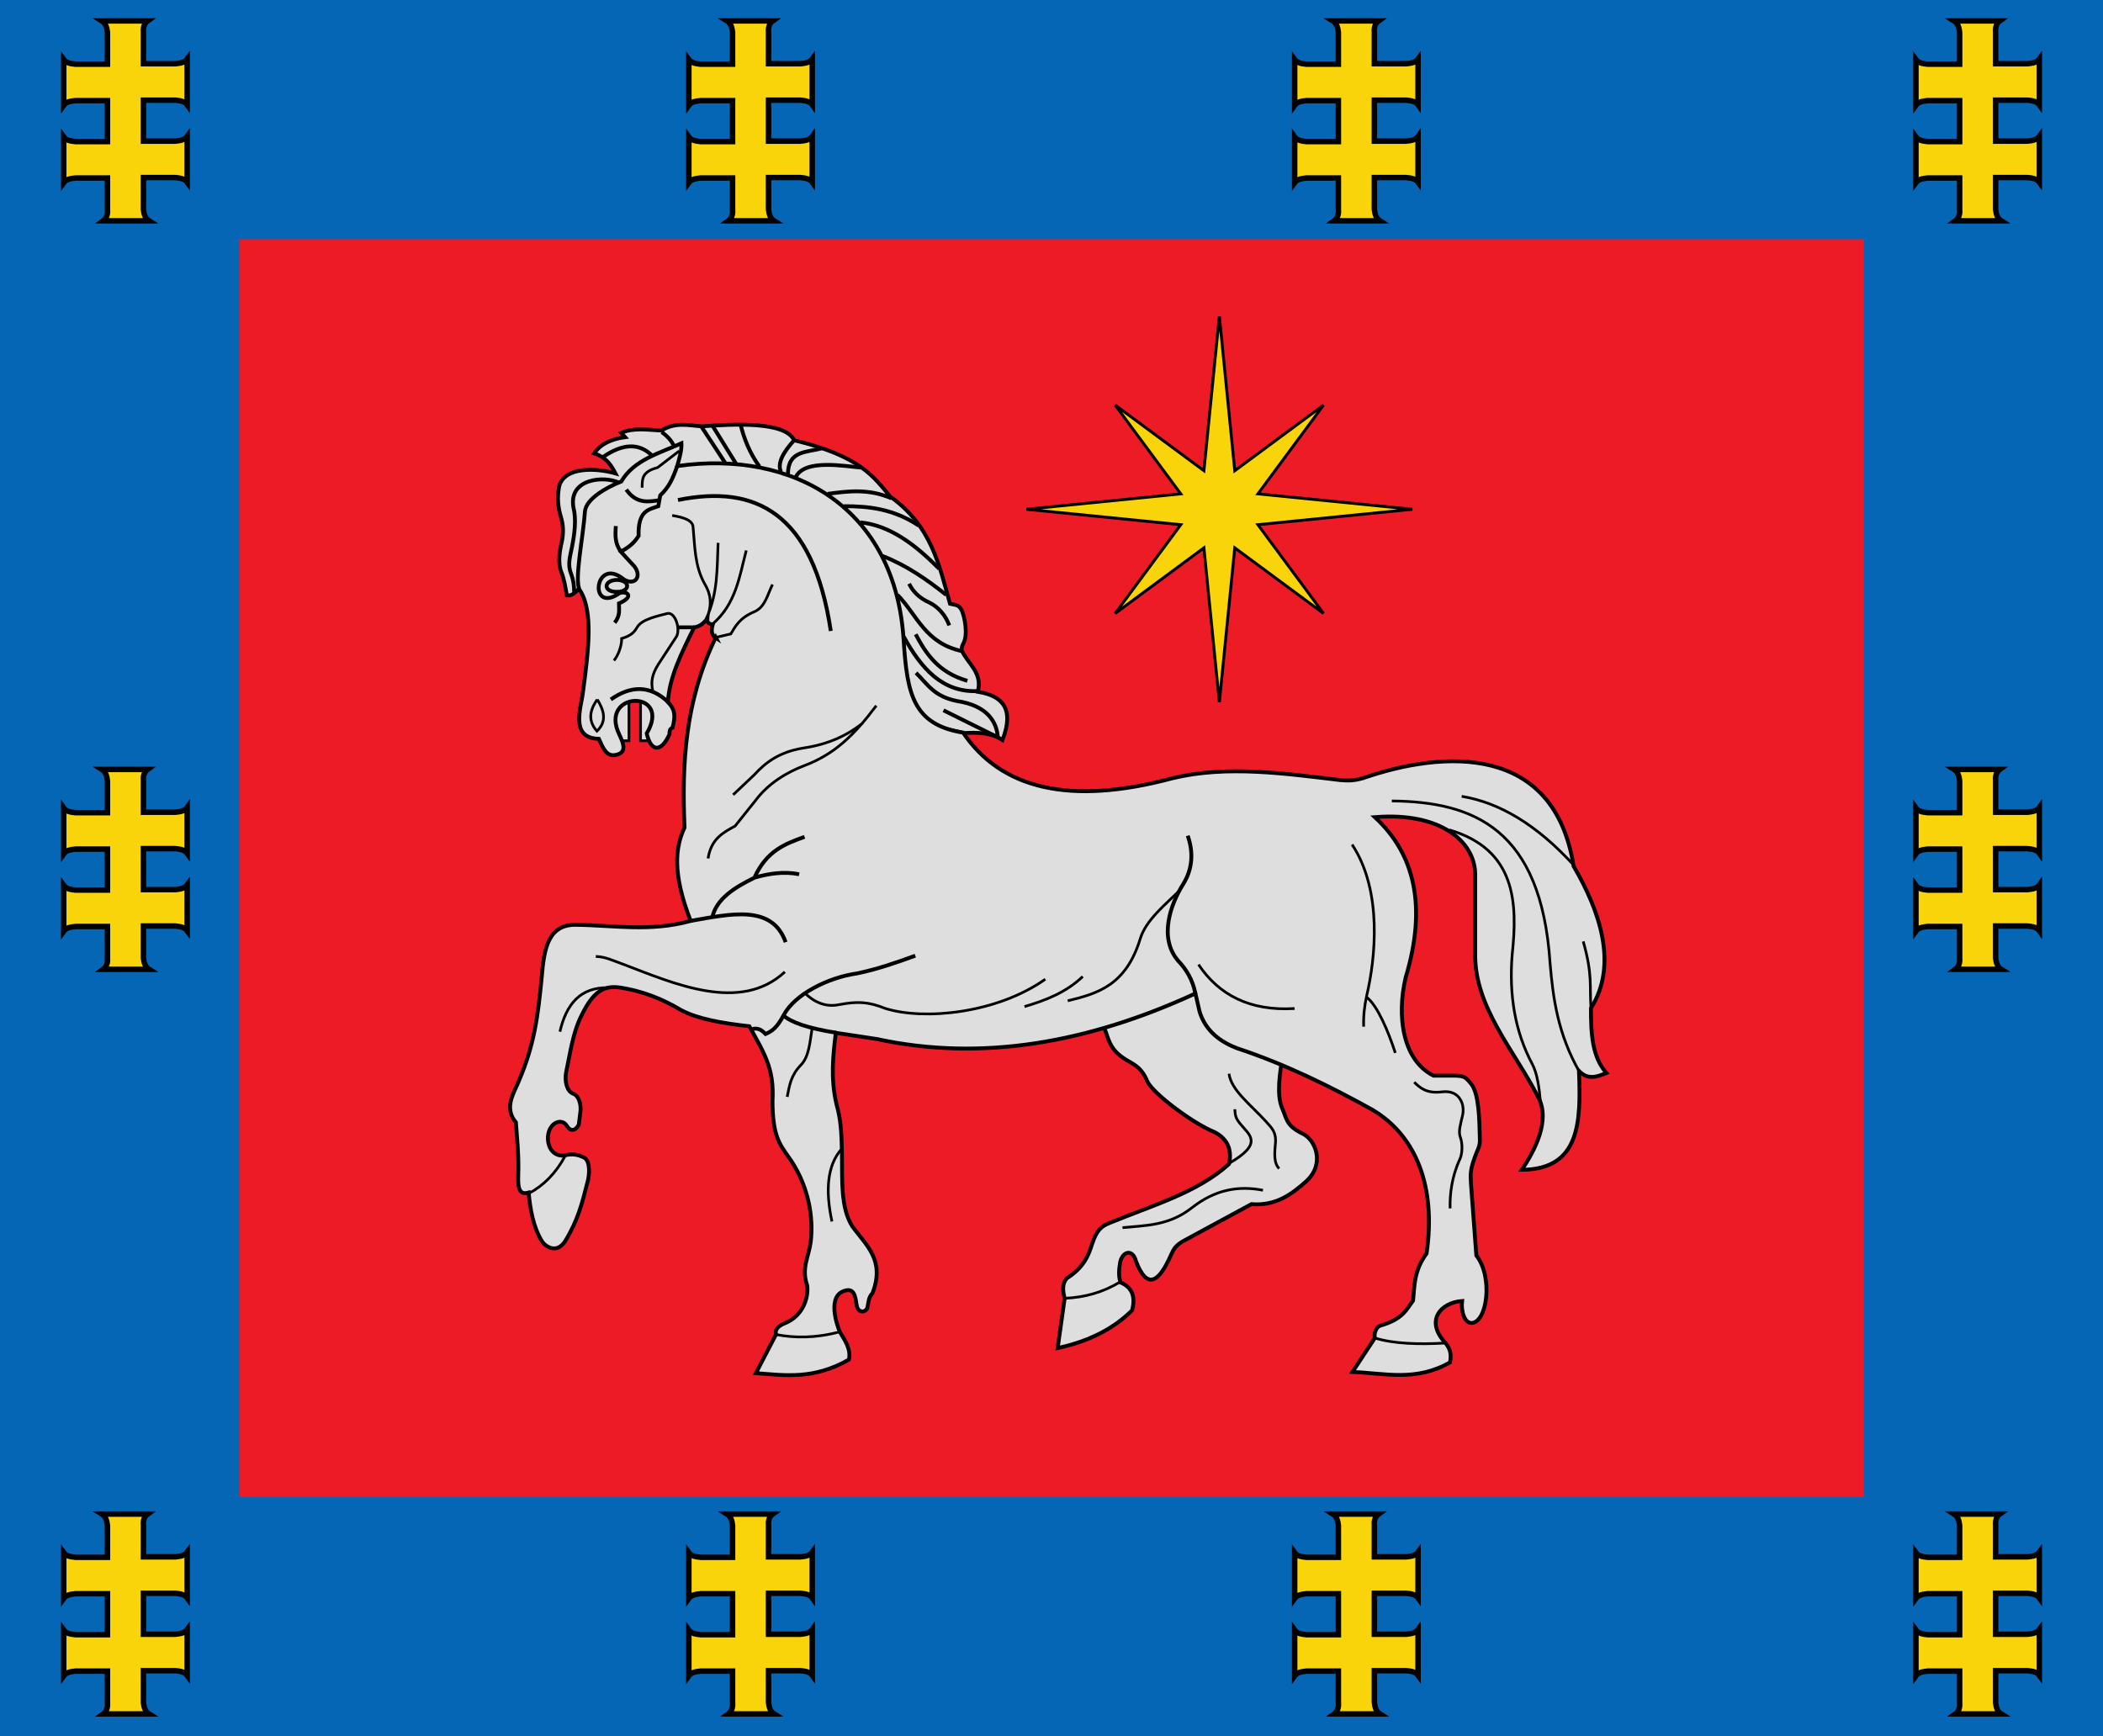 <?xml version="1.0" encoding="UTF-8" standalone="no"?>
<svg version="1.0" height="450" width="545" 
	xmlns:svg="http://www.w3.org/2000/svg" 
	xmlns="http://www.w3.org/2000/svg"
	xmlns:xlink="http://www.w3.org/1999/xlink" >


<!--background-->
<rect style="fill:#0466b4" x="0" y="0" height="450" width="545" />
<rect style="fill:#ed1b25" x="62" y="62" height="326" width="421" />

<g id="cross">
<g transform="scale(1.18)">
<path style="fill:#f9d40b;stroke:black;stroke-width:1.2px;stroke-linejoin:miter" 
	d="M 31.5,14 h 7 c 1.1,-0.1 2.1,-0.3 2.6,-1 v 10 c -0.5,-0.7 -1.5,-0.9 -2.6,-1 h -7 v 9 
	h 7 c 1.1,-0.1 2.1,-0.3 2.6,-1 v 10 c -0.5,-0.7 -1.5,-0.9 -2.6,-1 h -7 
	v 7 c 0.1,1 0.4,2 1.2,2.5 h -10 c 0.7,-0.5 1,-1.5 0.9,-2.4 v -7 
	h -7 c -1.1,0.1 -2.1,0.3 -2.6,1 v -10 c 0.5,0.7 1.5,0.9 2.6,1 h 7 
	v -9 h -7 c -1.1,0.1 -2.1,0.3 -2.6,1 v -10 c 0.5,0.7 1.5,0.9 2.6,1 h 7 
	v -7 c -0.1,-1 -0.4,-2 -1.2,-2.5 h 10 c -0.7,0.5 -1,1.5 -0.9,2.4 v 7 z" />
</g>
</g>

<use xlink:href="#cross" transform="translate(162,0)"/>
<use xlink:href="#cross" transform="translate(319,0)"/>
<use xlink:href="#cross" transform="translate(480,0)"/>

<use xlink:href="#cross" transform="translate(0,194)"/>
<use xlink:href="#cross" transform="translate(480,194)"/>

<use xlink:href="#cross" transform="translate(0,387)"/>
<use xlink:href="#cross" transform="translate(162,387)"/>
<use xlink:href="#cross" transform="translate(319,387)"/>
<use xlink:href="#cross" transform="translate(480,387)"/>


<!--star-->
<polygon style="fill:#f9d40b;stroke:black;stroke-width:0.75;"
	points="316,82 312,122 289,105 306,128 266,132 306,136 289,159 312,142 
	316,182 320,142 343,159 326,136 366,132 326,128 343,105 320,122" />


<!--horse-->
<!--teeth-->
<rect x="158" y="182" width="5" height="10" style="fill:#dedede;stroke:black;stroke-width:0.7;" />
<rect x="166" y="182" width="5" height="10" style="fill:#dedede;stroke:black;stroke-width:0.7;" />

<!--mane-->
<path style="fill:#dedede;stroke:black;stroke-width:1;" 
	d="m 150.5,152 c -1.1,1.3 -2.2,2.6 -3.6,2.3 -0.4,-2.2 -0.7,-4.3 -1.5,-6.2 -0.7,-1.9 -0.5,-4.5 0,-6.8 0.6,-2.4 
	0.7,-4.6 0.1,-6.8 -1,-3.3 -1.1,-5.6 -0.6,-8.4 1.3,-5.1 9.3,-4.9 14.6,-3.4 -1.1,-2.1 -2.3,-4.1 -5.5,-5.2 
	1.6,-2.4 4.4,-3.7 8,-4.2 l -1,-1.1 c 3.2,-1.4 6.8,-0.8 10.4,-0.6 3.7,-2.3 7.1,-1.3 10.5,-1.1 8.4,-0.6 
	21.6,-1.3 23.9,3.6 17.3,4.2 20.6,9.5 24.9,14.6 10.7,7.6 12.7,17.8 15.5,27.8 1.2,0.3 2.2,0.1 3,1.6 0.8,1.7 
	1.7,6.3 0.5,8.6 -0.4,0.7 -0.6,1.4 -0.4,2 1.6,3.4 5.4,5.7 4.1,10.6 6.2,1 9.6,4.2 6.4,12.5 -2.9,-1.9 -6.3,-2 -9.9,-1.8 
	l -13.6,-3.1 -31,-59.1 z" />
<path style="fill:none;stroke:black;stroke-width:1;" 
	d="m 148.8,153.6 c -0,-1.8 -0.2,-3.3 -0.8,-4.9 -1,-2.4 -0.2,-4.6 0.2,-6.8 0.7,-3.4 1.2,-7.3 0.4,-10.4 -1.3,-7.6 
		8.1,-8.2 11.8,-6.4
	M 156.2,118.5 c 5.2,-3.6 9.4,-3.7 12.7,-0.5
	M 175.5,120.5 c -0.26,-2.8 0,-5.65 -4,-8.5 
	M 187.9,119.9 l -6.2,-9.438 
	M 190.7,120.1 l -6.2,-10 
	M 196.8,120.9 c -2.6,-3.6 -4,-7.3 -4.9,-10.938 
	M 202.4,122.3 c -1,-2.1 0.4,-4.9 3.4,-8.188 
	M 204.2,122.9 c -0,-6.2 4.9,-5.6 8.7,-6.688 
	M 206.2,123.7 c 2.3,-4.9 12.9,-2.8 17.1,-2.5 
	M 214.5,128 c 5.3,-0.7 10.6,-1.4 16.5,1.149 
	M 218.7,131.2 c 6.3,0 12.7,0.6 19.4,5.038 
	M 223,135.4 c 7.8,0.8 14.3,5.9 20.4,12.021 
	M 228.7,144.1 c 6.4,2.5 11.6,6.2 16.5,10.076 
	M 235.6,151.3 c 1,2.1 2.8,3.8 5.3,4.9 2.4,1.2 4.2,3.4 5.1,5.9 
	M 232.6,154.2 c 5.1,5.2 7.1,12.5 16.7,14.562 
	M 237.3,164.4 c 2.7,5.1 5.9,9.9 13.4,12.062 
	M 234.2,165 c 4.5,8.2 10,14.5 19.1,14.125 
	M 237.4,174.4 c 3.2,3.2 4.7,6.1 10.6,7.3 7.9,1.2 10.3,5.4 10.6,9.4 l -14.1,-7" />

<!--contour-->
<path style="fill:#dedede;stroke:black;stroke-width:1;" 
	d="m 332.7,272.3 c -1.3,6.7 -1.7,11.3 -0.6,14.5 1.5,3.4 1.1,4.9 5.6,7.1 3.1,1.5 5.8,7.6 0.9,12.2 -4,3.6 -8.1,6.5 -14.3,6 
	l -17.9,9.7 c -1.7,1.1 -2.2,1.8 -2.9,3.4 -3.1,7.1 -6.2,9.3 -9.1,1.7 -0.8,-3.2 -3.4,-2.7 -4.1,0.2 -0.4,2.2 
	-0.4,3.9 0.1,5.3 3.3,1.4 3.8,4 3,7.2 -4.9,4.9 -11.4,8.1 -19.3,9.8 l 1.8,-12.8 c -0.4,-1.7 -0.8,-3.8 0.6,-5.3 
	4.5,-2.9 5.6,-6 6.5,-8.8 1.2,-3.6 2.3,-4.6 4.5,-5.5 10.9,-4.5 22.9,-7.9 31,-15.3 1,-4.3 -1,-6.9 -3.8,-8.3 
	-5.3,-2.1 -15.9,-9.9 -17.4,-13.2 -1.7,-4.1 -4.1,-4.5 -6.2,-6 -3.7,-2.5 -3.8,-5.1 -4.9,-7.7 l -0.9,-3.3 
	c -6.3,-28 50.8,-13.3 47.4,9.2 z" /> 
<path style="fill:#dedede;stroke:black;stroke-width:1;"  
	d="m 185.6,165.4 c -1.1,-0.7 -1.4,-1.7 -0.9,-3.5 -0.7,-0.2 -1.5,-0.3 -1.4,-1.6 -0.9,1.2 -1.9,2.1 -3.4,2.3 
	-3.2,6.5 -6.5,13 -6.8,19.4 2,2 1.9,3.8 1.2,6.6 -0.8,0.3 -0.8,1 -0.8,1.7 -2.1,4.7 -4.8,4.7 -5.9,-0.2 6.8,-11.5 
	-12.6,-11.1 -7.1,0.3 1.3,2.7 1.9,4.8 -1.1,5.3 -2.3,0.4 -3.2,-2 -4.2,-4.2 -7.7,-0.2 -4.5,-8.3 -4.1,-12.3 
	1.4,-10.5 2.7,-20.8 -0.8,-26.2 -1.6,-2.3 0.8,-13.4 1.3,-20.5 0.3,-3.2 5.6,-6.2 9.4,-7.7 3.3,-5.6 9.8,-7.3 
	15.6,-9.9 0.1,1.7 -0.5,3.8 -1.1,5.9 30.1,-4.3 56.7,10.8 58.7,45.4 0.9,13.6 2.4,21.6 15.4,23.7 9.8,14.5 
	27.5,19 54.3,11.8 14.1,-3.4 29.1,-1.2 43.5,0.5 2.2,0.2 3.7,0.1 5.8,-0.5 21.1,-7.3 49.6,-8.9 54.6,22.8 
	6.8,11.6 11.6,25.6 4.5,36.8 -5.4e-4,6.7 0.3,12.6 4,16.8 -2.4,1 -4.7,1.9 -7.1,-0.5 0.5,13 0.4,25.5 -14.8,25.6 
	3.4,-5.1 7.5,-12.9 4.2,-18.9 -6.2,-12.1 -16.4,-23.2 -16.3,-36.9 l 0,-20.9 c -0.1,-8.3 -8.9,-16.1 -26,-14.7 
	10.4,9.6 13.5,23.2 8,41.5 -2.4,10.1 -0.8,21.5 7.2,25.5 l 5.7,0 c 2.2,0.1 2.6,0.3 4.1,2.2 2,2.5 2.1,9.4 
	2.2,13.9 0.1,1.7 -0.2,2.4 -0.7,3.5 -1.9,4.7 -1.7,5.7 -1.6,8.3 l 1.4,18.7 c 4.4,5.6 2.8,17.3 -1.2,17.5 
	-1.8,0.1 -2.8,-2.9 -2.5,-5.7 -5.5,0.4 -9.8,5.1 -4.2,11 1.3,1.7 1.4,3 1.1,4.9 -8.9,5.1 -17,2.8 -25.3,2.5 
	l 5.8,-8.8 c -0.3,-1.2 0.4,-2.9 1.4,-3.2 5.9,-1.7 6.8,-4.2 8.5,-6.5 0.4,-3.9 0.2,-7.7 3.5,-12.2 2.5,-17.2 
	-2.6,-30.5 -14.1,-37.3 -11.2,-6.2 -22.6,-11.8 -35,-15.9 -3.9,-1.5 -8,-4.1 -9.7,-9.4 l -1.1,-4.8 c -27.8,12.8 
	-55.4,17.7 -82.6,11.8 l -10.6,-1.6 c -0.7,5.9 -1.4,11.7 0.2,18.6 1.1,3.8 1.3,7.3 1.4,12.9 0.1,6.7 -0.4,13.8 
	2.7,18.7 3.7,5 8.5,8.8 5.2,17.3 -1.1,1.1 -1,2.5 -1.3,3.7 -0.4,1.3 -2.2,1.5 -2.7,-0.2 -0.4,-1.6 -0.3,-5 
	-3,-4.2 -5,1.2 -2.1,9.3 -1.4,10.8 1.3,2.2 2.9,4.4 2.3,7.1 -9.1,5.2 -16.4,4.1 -24.1,3.5 l 5.2,-10 c -0.3,-1.3 
	0.5,-2.1 2,-2.8 6.5,-2.5 6.4,-9.2 6,-10.2 -1.4,-4.3 0.5,-7.2 1,-11 0.8,-6.5 -0.6,-15.1 -6,-22.4 -2,-2.9 
	-3.9,-5.2 -3.9,-14.1 0.5,-8.5 -2.2,-12.5 -6,-19.4 -7.1,-0.8 -13.4,-1.9 -17.7,-4.2 -4.7,-2.8 -9.9,-5 -16.3,-5.9 
	-3.8,-0.4 -6.5,1.2 -9.4,7.1 -2.4,4.7 -3,9.9 -4.1,15 -0.4,2.3 0.2,4.9 1.9,5.5 1.4,0.5 2.1,2.8 1.8,4.8 
	l -0.4,3.2 c -0.9,1.7 -2.2,1.8 -3.1,0.3 -1.4,-2.3 -5.1,-0.7 -4.9,3.6 0.3,3.7 3,4.3 4.2,4.1 2.2,-0.6 3.7,-0.2 
	5.3,0.6 1.4,0.9 1.4,4.2 0.7,6.5 -1.3,5.1 -2.4,9.7 -5.8,15.2 -2.1,3.1 -4.8,1.5 -5.9,0 -2.4,-3.9 -3.1,-8.6 
	-3.5,-12.7 -2.3,0.7 -2.8,-1 -2.7,-4.1 0.2,-5.7 -0.3,-9.7 -0.6,-14.1 -3.3,-3.9 -0.3,-7.9 0.8,-10.8 4,-9.4 
	4.9,-16.6 5.9,-26.9 0.6,-7.4 1.7,-13.5 8.7,-13.5 9.9,0.1 19.3,1.9 29.9,-1 -4.8,-12.3 -4,-19.1 -1.6,-24.2 
	-0.7,-16.6 0.1,-32.7 8.1,-49.3 z" />

<!--inside lines-->
<path style="fill:none;stroke:black;stroke-width:0.7;" 
	d="M 169.2,179.2 c -0.6,-2.4 -0.2,-4.5 1.4,-7 l 4.7,-7.2 c 1.1,-1.9 -0.3,-6.4 -2.3,-6 -2.7,0.7 -6.7,1.5 
		-7.9,3.6 -0.8,1.4 -1.7,2.2 -4,2.9 0.1,1.8 -1,4.6 -2,5.7
	M 154.8,181.3 c 1.7,2.8 2.6,5.6 -0.1,8.2 -2.3,-2.6 -2,-5.3 0.1,-8.2 
	M 166.4,126.4 c 0.1,-2 -0.3,-4.1 4,-5.2 l 5.6,-4.3 
	M 183,160.4 c 3.1,-6.6 2.8,-13.1 3.1,-19.7 
	M 184.6,161.8 c 6.1,-5.2 7,-12.3 8.8,-19.13 
	M 185.6,165.2 l 3.8,-0.9 c 1.2,-2 2.2,-4.1 6.2,-5.8 c 2.7,-1.2 3.3,-4.4 4.6,-7 
	M 183.1,160.3 c 1.7,-3.8 0.9,-6.7 -0.5,-9 -2.6,-4.7 -2.5,-9.6 -3,-14.8 c -0.2,-1.9 -3.14,-2.5 -5.4,-2.9 
	M 183.5,222.5 c 0.8,-5.1 3.9,-6.7 7,-8.4 l 5.2,-6.5 c 3.4,-4.6 8.2,-7.4 12.6,-9.1 8,-3 13,-7.9 18.8,-15.6 
	M 190,206 l 5.5,-5.2 c 2.9,-3.2 6.5,-5.9 12.6,-6.9 6.8,-1 11.6,-3.4 15.5,-6.5 
	M 157.5,256 c -7,-0.1 -10.7,4.1 -12.4,11.4 
	M 203.4,251.9 c -11.6,10.8 -29,2.9 -41.7,-1.9 -3.1,-1.1 -4.7,-2 -7.3,-2.1 
	M 210.5,266.3 c -0.6,3.4 -0.7,7.5 -3,9.8 -2.6,2.7 -2.9,5.3 -3.5,8.2 
	M 218.2,297.7 c -3.9,4.3 -4.3,10.9 -2.6,18.9 
	M 208.7,257.5 c 2.8,2.7 5.8,3.5 8.7,2.9 4.8,-0.9 7.6,-0.8 12.1,1 10,3.1 28.8,1.3 41.4,-7.6
	M 265.5,260.9 c 5.4,-1.6 10.7,-3.6 15.1,-7.8 
	M 276.7,259.4 c 7.8,-1.9 15.1,-4 18.8,-16.1 1.5,-4.9 6.6,-8.9 10.3,-12.6 
	M 310.6,250 c 5.3,7.9 13.3,12.1 24.9,11.4 
	M 318.5,278.3 c 0.6,4.3 5.5,7.9 9.6,12.4 1.4,1.6 2.8,2.7 2.4,6 -0.4,4 0.1,5.2 1,6.2
	M 318.4,301.6 c 9.1,-5.2 5.4,-7.4 3.2,-10.1 -1.4,-1.6 -1.5,-2.4 -1.6,-4
	M 327.3,308.5 c -6.2,-1.2 -12.3,-0.3 -18.5,4.6 -5.9,4.6 -11.8,4.5 -17.9,5.1
	M 350.4,218.9 c 8,12.1 6,29.7 3.8,39.1 -0.6,2.7 -0.9,5.4 -0.8,8.1
	M 361.6,272.9 c -1.8,-5.5 -4.6,-12.3 -7.5,-14.5
	M 366.5,280.5 c 1.5,1.4 3.1,3 7.2,2.5 4.8,-0.6 6,3.6 5.3,6.2 -0.4,1.8 -1.1,4 -0.6,5.4 0.7,1.8 0.6,4.5 
		-0.1,5.9 -2.1,4.6 -2.6,9.1 -2.5,12.7
	M 375.6,215.1 c 17.3,5.1 17.7,19 16.3,32.2 -0.9,10.7 0.8,20.3 5.2,28.5 1.3,2.5 1.8,6.1 2.1,9.8 
	M 409.2,277.6 c -5.4,-9.6 -6.7,-18.5 -7.5,-28 -2.3,-34.8 -19.8,-41.8 -41,-42
	M 407.8,224.2 C 398.3,213.8 388.6,208 378.8,206.4
	M 412.3,261 c -0.4,-5.3 0.5,-8.2 -2,-17
	M 137.1,309.3 c 3.7,-2 6.9,-5.1 9.4,-9.75
	M 201.1,345.9 c 4.8,0.9 10.1,1 16.5,-0.7
	M 275.9,336.5 c 5.1,-0.2 9.9,-1.5 14.5,-4.3
	M 356.3,346.8 c 4.9,1.5 11.3,1.7 18.3,1.3" />



<path style="fill:none;stroke:black;stroke-width:1px" 
	d="M 158.3,181.3 c 5.1,-3.6 10.1,-3.8 14.8,0.62 
	M 179.8,162.6 l -4.1,0 
	M 159.3,161.4 c 1.5,-1.9 1.1,-3.4 1.1,-5 4,-1.7 2.3,-3.3 0.2,-2.7 -8.2,5.8 -6.6,-9.9 1.1,-3.5 2.9,1.7 
		4.7,-0.8 2.7,-3.4 l -3.5,-3.8 c 1.7,-1 3.2,-1.9 4.6,-4.1 -0.2,-6.6 2.6,-6.8 5.1,-7.7 l 0.5,-2.8 c 2.3,-2.2 
		3.2,-4.2 4.4,-7.6 
	M 162.3,126.9 c 2.6,3.7 5.6,3.2 8.6,2.74
	M 159.9,150.3 c 3.5,0.1 3.5,3.1 0,3.1 -3.6,0.1 -3.6,-3 0,-3.1
	M 160.8,142.8 c -1.4,-1.9 -1.4,-4 -1.2,-6.45
	M 175.7,129.6 c 20.1,-4.1 35,3.3 39.6,33.94 
	M 178.9,238.7 c 10.4,-1.8 21.2,-4.4 24.7,5.5 
	M 184.6,237.7 c 1.1,-4.7 5.6,-7.6 10.9,-10.2 3.2,-7.1 8.1,-8.8 13,-10.6 
	M 195.4,227.5 c 3.9,-1.1 7.8,-1.7 11.7,-0.9 
	M 194.7,266.8 c 1.8,-0.6 2.8,0.3 3.7,1.2 1.6,-0.7 2.9,-1.5 4.7,-4.9 2.8,-5.3 11.3,-9.7 19,-10.8 5.3,-1.1 10.2,-2.8 15.1,-4.6 
	M 216.8,267.7 c -7.5,-1.2 -11.8,-2.7 -13.9,-4.6
	M 309.8,257.6 c -0.7,-3.7 -2.4,-6.4 -4.5,-8.6 -5.1,-6 -1.9,-14.7 1.3,-19.8 2.5,-4 2.7,-8.3 1.2,-12.6" />

</svg>